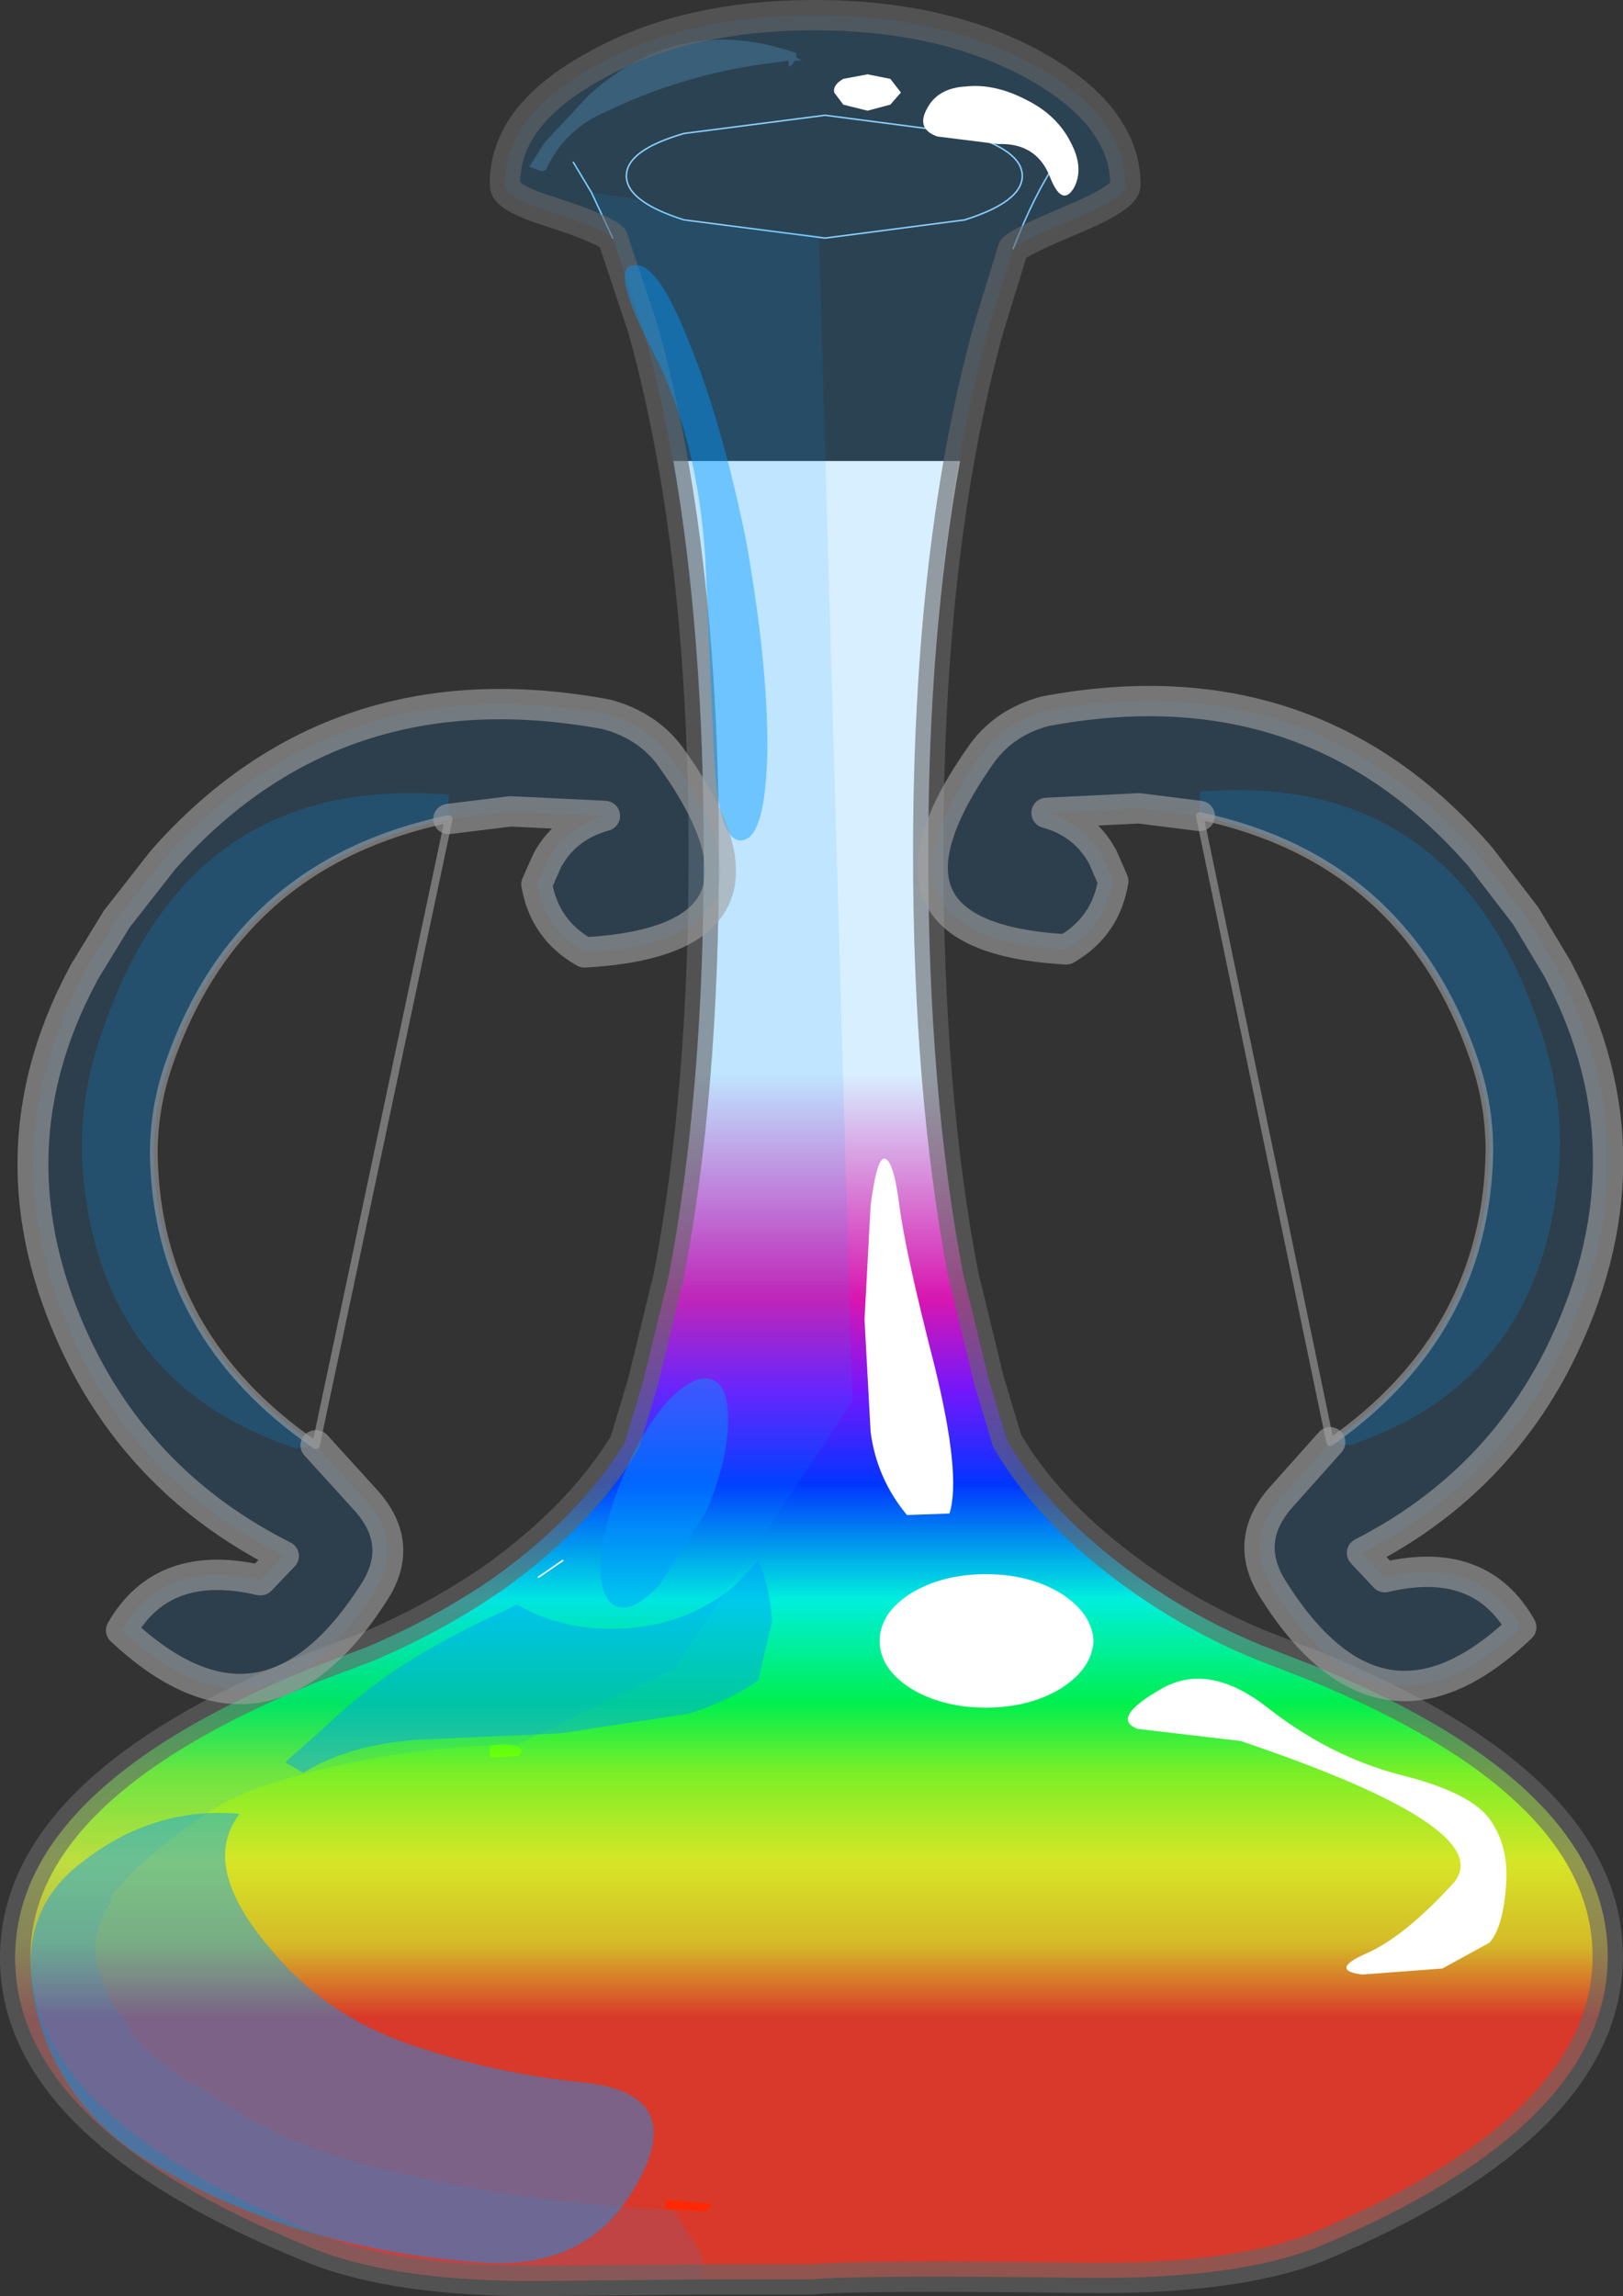 <svg viewBox="0 0 53.504 75.702" xmlns="http://www.w3.org/2000/svg" xmlns:xlink="http://www.w3.org/1999/xlink"><rect x="0" y="0" width="53.504" height="75.702" fill="#333333" stroke="none"/><use width="53.5" height="75.7" xlink:href="#a"/><defs><g id="a" transform="translate(.5 .5)"><use transform="translate(-.5 -.5)" width="53.5" height="75.7" xlink:href="#b"/><use transform="translate(29.75 22.1)" width="23.25" height="33.5" xlink:href="#c"/><use transform="matrix(-1.018 0 0 1 23.759 22.2)" width="23.25" height="33.5" xlink:href="#c"/></g><g id="b"><path d="M31.15 14.7q-1.05 5.75-1.05 12.95 0 7.8 1.15 13.85l.85 3.5.6 2q1.4 2.4 4.25 4.45 1.95 1.4 4.15 2.3l1.8.7q9.6 3.95 9.6 9.55t-9.6 9.6q-2.7 1.05-7.6 1-7.45-.1-9.05.05h-3.6l-5.2.05q-4.9.05-7.7-1.1Q0 69.65 0 64.05t9.75-9.55l1.85-.7q2.25-.95 4.2-2.3 2.85-2.05 4.3-4.45l.6-2 .85-3.5Q22.7 35.5 22.7 27.7q0-7.25-1-13h9.45" fill="url(#d)" fill-rule="evenodd" transform="translate(.5 .5)"/><path d="m27.2 7.85-4.65-.6q-1.9-.6-1.9-1.45t1.9-1.4l4.65-.6 4.6.6q1.9.55 1.9 1.4t-1.9 1.45z" fill="none" stroke="#a2d9fe" stroke-linecap="round" stroke-linejoin="round" stroke-width=".05"/><path d="M25.75 1.4v-.15Q21.9-.1 18.9 2.65L17.45 4.2l-.5.8.4.15.15-.05q.6-1.35 2.05-1.95 2.3-1.1 4.85-1.5l1.1-.15v.2l.1-.05.1-.15h.25l-.2-.1M19.7 7.35q-.3-.3-2-.85-1.6-.5-1.55-.9v-.15q.05-2.2 3-3.8Q22.1 0 26.35 0t7.25 1.65q1.8 1 2.5 2.2.5.8.5 1.75 0 .4-1.65 1.1-1.8.75-2.05 1l-.8 2.6q-2 7.2-2 17.35 0 7.8 1.15 13.85l.85 3.5.6 2q1.4 2.4 4.25 4.45 1.95 1.4 4.15 2.3l1.8.7q9.6 3.95 9.6 9.55t-9.6 9.6q-2.7 1.05-7.6 1-7.45-.1-9.05.05h-3.6v-.8l-.95-1.5 1.05.05.2-.15v-.05l-.05-.05-1.2-.1-.25-.05v.35q-5.25-.25-10.2-1.55Q8.4 70 6.1 68.3l-.15-.05-.2-.05-.95-.75Q4.05 67 3.7 66.2l-.6-.8-.25-.7q-.25-.5-.2-1 .05-.75.4-1.35l.1-.1q0-.35.3-.55l.05-.1.4-.4q1.25-1.2 2.8-2.15.7-.4 1.45-.65 3.65-1.2 7.5-1.35v.4l.95-.05.1-.15v-.1h-.05l-.15-.1 5.25-2.55 5.85-8.8-1.1-38.45h-.05l-4.05-.4-1.25-.45-.4-.15-.3-.2-1.45-.2.7 1.5m-1.3-2.5.6 1-.6-1m15.95-.05q-.75 1.1-1.45 2.9.7-1.8 1.45-2.9" fill="#09f" fill-opacity=".153" fill-rule="evenodd" transform="translate(.5 .5)"/><path d="m22.65 74.65-5.2.05q-4.9.05-7.7-1.1Q0 69.65 0 64.05t9.75-9.55l1.85-.7q2.25-.95 4.2-2.3 2.85-2.05 4.3-4.45l.6-2 .85-3.5Q22.7 35.5 22.7 27.7q0-10.15-2-17.35l-1-3-.7-1.5 1.45.2.3.2.4.15 1.25.45 4.05.4h.05l1.1 38.45-5.85 8.8-5.25 2.55-.4-.05-.45.05q-3.85.15-7.5 1.35-.75.25-1.45.65-1.55.95-2.8 2.15l-.4.4-.05.1q-.3.2-.3.55l-.1.1q-.35.6-.4 1.35-.05.5.2 1l.25.7.6.8q.35.8 1.1 1.25l.95.75.15.05h.05l.15.05q2.3 1.7 5.15 2.5 4.95 1.3 10.2 1.55h.25l.95 1.5v.8" fill="#09f" fill-opacity=".251" fill-rule="evenodd" transform="translate(.5 .5)"/><path d="m25.75 1.4.2.1h-.25l-.1.15-.1.05v-.2l-1.1.15q-2.55.4-4.85 1.5-1.45.6-2.05 1.95l-.15.05-.4-.15.5-.8 1.45-1.55q3-2.75 6.85-1.4v.15" fill="#46b5ff" fill-opacity=".341" fill-rule="evenodd" transform="translate(.5 .5)"/><path d="m20.2 7.85-.7-1.5-.6-1M33.4 8.2q.7-1.8 1.45-2.9" fill="none" stroke="#7dcbff" stroke-linecap="round" stroke-linejoin="round" stroke-width=".05"/><path d="M19.7 7.35q-.3-.3-2-.85-1.6-.5-1.55-.9v-.15q.05-2.2 3-3.8Q22.1 0 26.35 0t7.25 1.65q1.8 1 2.5 2.2.5.8.5 1.75 0 .4-1.65 1.1-1.8.75-2.05 1l-.8 2.6q-2 7.2-2 17.35 0 7.8 1.15 13.85l.85 3.5.6 2q1.4 2.4 4.25 4.45 1.95 1.4 4.15 2.3l1.8.7q9.6 3.95 9.6 9.55t-9.6 9.6q-2.7 1.05-7.6 1-7.45-.1-9.05.05h-3.6l-5.2.05q-4.9.05-7.7-1.1Q0 69.65 0 64.05t9.75-9.55l1.85-.7q2.25-.95 4.2-2.3 2.85-2.05 4.3-4.45l.6-2 .85-3.5Q22.7 35.5 22.7 27.7q0-10.15-2-17.35z" fill="none" stroke="#666" stroke-linecap="round" stroke-linejoin="round" stroke-opacity=".612" transform="translate(.5 .5)"/><path d="M33.35 2.8q1 .5 1.45 1.4.45.85.1 1.5-.4.65-.8-.4-.45-1.1-1.7-1.05l-2-.25q-.7-.25-.35-.9.35-.7 1.3-.75.95-.1 2 .45m-4.5-.7.35.45-.35.4-.75.2-.8-.2-.3-.4q-.05-.25.3-.45l.8-.15.75.15m.3 37.15q.2 1.55 1.15 5.25.9 3.65.5 4.9l-1.4.05q-1-1.2-1.2-2.75L28 43l.2-3.75q.2-1.55.45-1.55.3 0 .5 1.55M32 51.4q1.45 0 2.5.65 1 .65 1.05 1.55-.05.9-1.05 1.55-1.05.65-2.5.65t-2.5-.65q-1-.65-1-1.55t1-1.55q1.05-.65 2.5-.65m5.75 3.8q1.6-.95 3.6.65 2 1.55 4.25 2.15 2.25.55 2.95 1.4.7.9.6 2.25-.1 1.4-.55 1.9l-1.55.85-2.65.2q-1.1-.15.15-.7t2.85-2.3q1.6-1.8-7-4.7l-3.4-.4q-.9-.35.75-1.3" fill="#fff" fill-rule="evenodd" transform="translate(.5 .5)"/><path d="M20.35 8.25q.8-.2 1.85 2.5 1.1 2.65 1.9 6.6.7 3.95.7 6.8-.05 2.9-.8 3.05-.8.15-.95-2.6l-.3-6.7q-.25-3.95-1.7-6.75t-.7-2.9m3.4 43.5.75-.8q.4.95.45 2l-.45 1.95q-1 .7-2.3 1.1l-4.25.65-4.55.2q-2.4.15-3.9 1.1l-.6-.35 1.3-1.15q1.55-1.5 3.4-2.55 1.3-.75 2.55-1.3l.4-.2q1.35.8 3.1.8 2.4 0 4.1-1.45m-.95-2.45-1.55 2.45q-.9.95-1.45.7t-.5-1.5q.1-1.25.75-2.8t1.5-2.5q.9-.9 1.45-.65.55.2.5 1.5-.05 1.25-.7 2.8M8.5 63.85q1.75 2.1 4.5 3.05t5.65 1.25q3.7.35 1.7 3.6-1.55 2.55-4.85 2.35-3.1-.2-5.95-1.05t-5.4-2.45Q1.65 68.95.8 66.15q-1-3.45 1.4-5.25 2.35-1.85 5.2-1.6-1.35 1.75 1.1 4.55" fill="#09f" fill-opacity=".431" fill-rule="evenodd" transform="translate(.5 .5)"/><path d="m18.55 51.45-.8.55" fill="none" stroke="#fff" stroke-linecap="round" stroke-linejoin="round" stroke-width=".05"/></g><g id="e"><path d="M13.1 24.45q5.15-3.6 5.25-9.6 0-1.55-.5-3Q15.6 5.25 8.8 3.8V3q8.45-.7 11.25 7.9.85 2.5.55 5-.75 6.6-6.85 8.65l-.65-.1" fill="#09f" fill-opacity=".29" fill-rule="evenodd" transform="translate(.5 .5)"/><path d="m8.8 3.8-2-.25-3.05.15Q5 4.05 5.6 5.15l.35.8Q5.7 7.45 4.4 8.2q-7.1-.4-2.75-6.5Q2.4.7 3.7.35q8.75-1.65 14.35 4.8l1.5 1.95 1.05 1.75.05.1q3.25 6.2-.05 12.75-2.15 4.2-6.45 6.4l.75.8q3.15-.75 4.5 1.65-4.6 4.4-8.15-1.2-1.05-1.6.2-3.05l1.65-1.85.65.1q6.1-2.05 6.85-8.65.3-2.5-.55-5Q17.25 2.3 8.8 3v.8" fill="#09f" fill-opacity=".122" fill-rule="evenodd" transform="translate(.5 .5)"/><path d="m8.8 3.8-2-.25-3.05.15Q5 4.05 5.6 5.15l.35.8Q5.7 7.45 4.4 8.2q-7.1-.4-2.75-6.5Q2.4.7 3.7.35q8.75-1.65 14.35 4.8l1.5 1.95 1.05 1.75.05.1q3.25 6.2-.05 12.75-2.15 4.2-6.45 6.4l.75.8q3.15-.75 4.5 1.65-4.6 4.4-8.15-1.2-1.05-1.6.2-3.05l1.65-1.85" fill="none" stroke="#a1a1a1" stroke-linecap="round" stroke-linejoin="round" stroke-opacity=".612" transform="translate(.5 .5)"/><path d="M13.6 24.95q5.15-3.6 5.25-9.6 0-1.55-.5-3Q16.1 5.75 9.3 4.3z" fill="none" stroke="#a1a1a1" stroke-linecap="round" stroke-linejoin="round" stroke-opacity=".612" stroke-width=".25"/></g><linearGradient id="d" x1="-819.2" x2="819.2" gradientTransform="matrix(-0 -.019 .032 -0 26.1 50.45)" gradientUnits="userSpaceOnUse"><stop stop-color="#ff2804" offset="0"/><stop stop-color="#fcc101" offset=".078"/><stop stop-color="#fdf400" offset=".165"/><stop stop-color="#91ff00" offset=".259"/><stop stop-color="#00ff2f" offset=".333"/><stop stop-color="#00ffd7" offset=".443"/><stop stop-color="#0124ff" offset=".565"/><stop stop-color="#8800fc" offset=".663"/><stop stop-color="#ff00a2" offset=".761"/><stop stop-color="#fff" offset="1"/></linearGradient><use width="23.25" height="33.5" xlink:href="#e" id="c"/></defs></svg>
